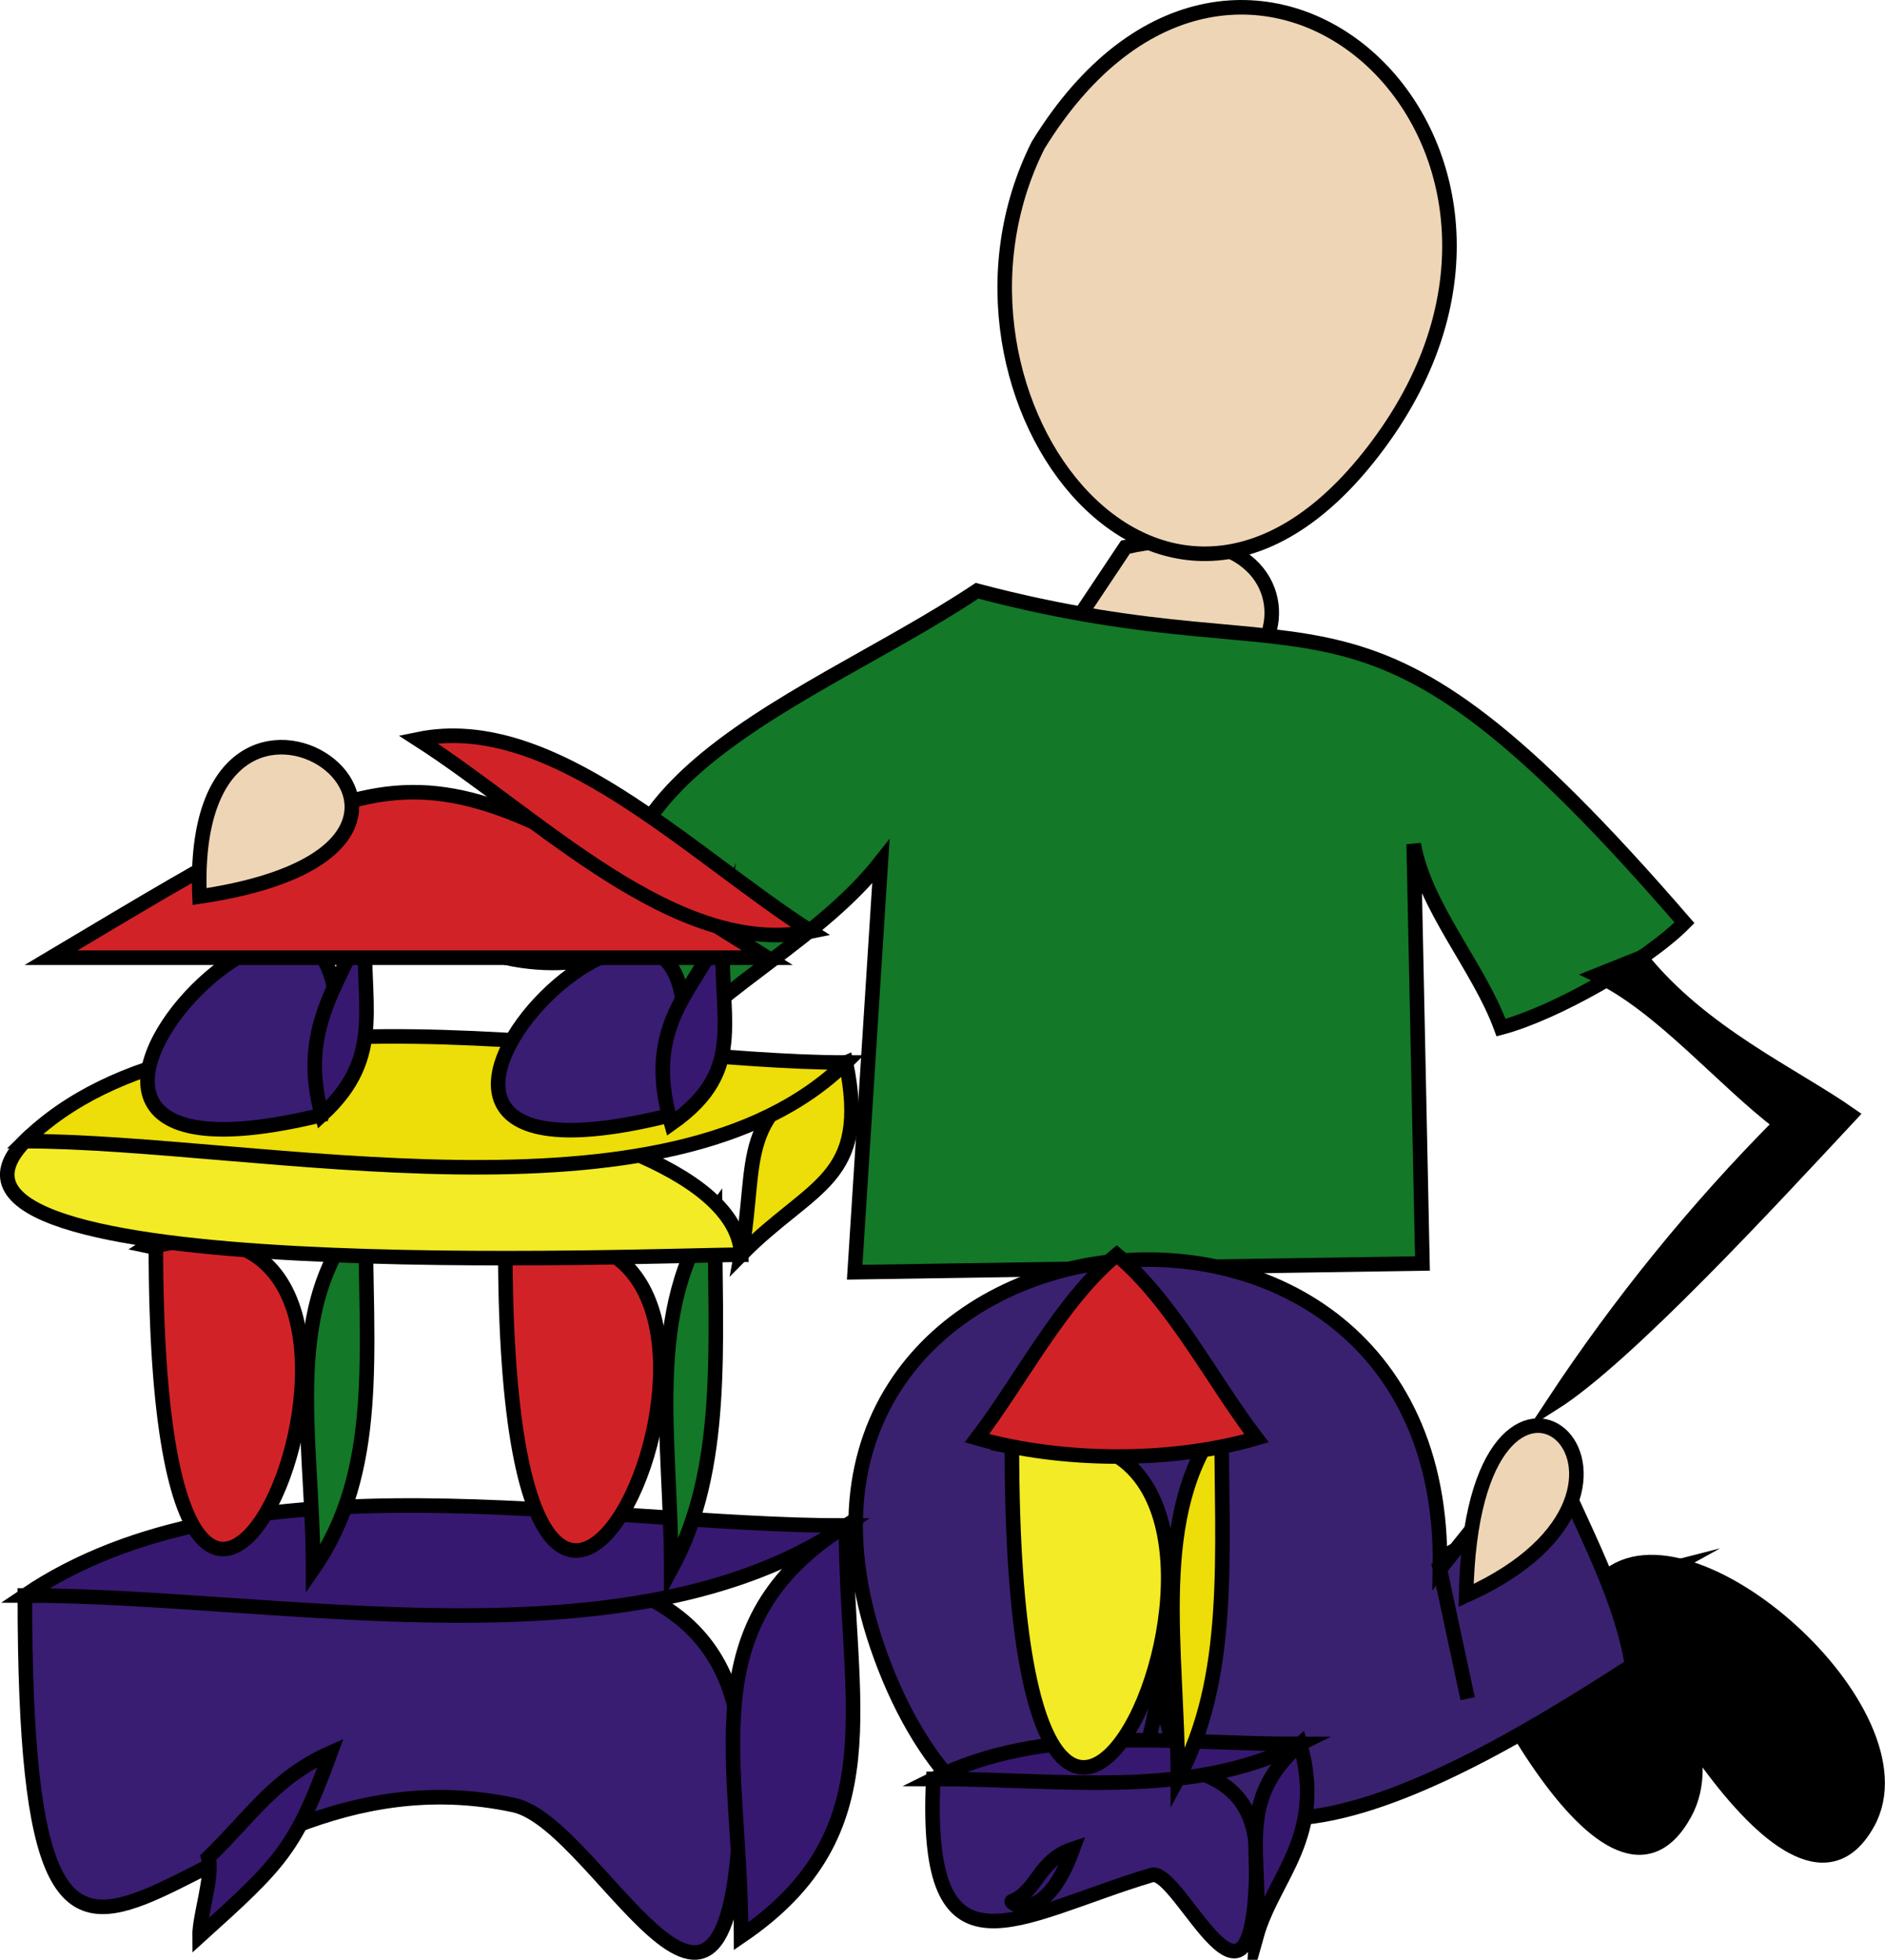 <svg xmlns="http://www.w3.org/2000/svg" xmlns:xlink="http://www.w3.org/1999/xlink" version="1.1" id="Layer_1" x="0px" y="0px" enable-background="new 0 0 822.05 841.89" xml:space="preserve" viewBox="330.18 338.32 161.85 168.24">
<path fill-rule="evenodd" clip-rule="evenodd" fill="#EED5B6" stroke="#000000" stroke-width="1.25" stroke-linecap="square" stroke-miterlimit="10" d="  M426.814,385.285c-2,3-4,6-6,9C441.688,406.549,446.703,380.773,426.814,385.285z"/>
<path fill-rule="evenodd" clip-rule="evenodd" stroke="#000000" stroke-width="1.25" stroke-linecap="square" stroke-miterlimit="10" d="  M408.814,470.785c6.731,6.206,13.117,14.433,17.25,21.75C424.366,484.35,413.353,472.64,408.814,470.785z"/>
<path fill-rule="evenodd" clip-rule="evenodd" d="M425.314,488.035c10.223-5.706,24.428-14.09,33-16.5  C446.48,477.373,431.515,488.558,425.314,488.035z"/>
<path fill="none" stroke="#000000" stroke-width="1.25" stroke-linecap="square" stroke-miterlimit="10" d="M425.314,488.035  c10.223-5.706,24.428-14.09,33-16.5C446.48,477.373,431.515,488.558,425.314,488.035"/>
<path fill-rule="evenodd" clip-rule="evenodd" stroke="#000000" stroke-width="1.25" stroke-linecap="square" stroke-miterlimit="10" d="  M453.814,472.285c0.888,4.749,14.328,33.767,21,21.75C480.155,484.416,461.201,465.399,453.814,472.285z"/>
<path fill-rule="evenodd" clip-rule="evenodd" fill="#392170" stroke="#000000" stroke-width="1.25" stroke-linecap="square" stroke-miterlimit="10" d="  M419.314,498.535c23.273-0.839,30.136-8.141,20.25-30C419.412,467.085,415.673,481.114,419.314,498.535z"/>
<path fill-rule="evenodd" clip-rule="evenodd" stroke="#000000" stroke-width="1.25" stroke-linecap="square" stroke-miterlimit="10" d="  M423.064,473.785c6.951,6.113,13.466,13.239,18,21C440.948,487.541,428.49,476.855,423.064,473.785z"/>
<path fill-rule="evenodd" clip-rule="evenodd" d="M440.314,491.035c10.116-6.116,24.239-15.788,33-18  C462.703,478.874,446.812,490.13,440.314,491.035z"/>
<path fill="none" stroke="#000000" stroke-width="1.25" stroke-linecap="square" stroke-miterlimit="10" d="M440.314,491.035  c10.116-6.116,24.239-15.788,33-18C462.703,478.874,446.812,490.13,440.314,491.035"/>
<path fill-rule="evenodd" clip-rule="evenodd" stroke="#000000" stroke-width="1.25" stroke-linecap="square" stroke-miterlimit="10" d="  M468.064,473.785c1.269,4.573,16.1,32.664,22.5,21C495.745,485.343,475.349,467.334,468.064,473.785z"/>
<path fill-rule="evenodd" clip-rule="evenodd" stroke="#000000" stroke-width="1.25" stroke-linecap="square" stroke-miterlimit="10" d="  M414.064,393.535c-13.28,10.043-26.349,20.183-42,26.25C385.324,418.478,405.001,405.487,414.064,393.535z"/>
<path fill-rule="evenodd" clip-rule="evenodd" fill="#137827" stroke="#000000" stroke-width="1.25" stroke-linecap="square" stroke-miterlimit="10" d="  M414.064,389.035c30.96,8.159,32.233-4.473,60.75,28.5c-3.332,3.369-11.164,7.794-15.75,9c-1.921-5.242-6.519-10.296-7.5-15.75  c0.25,12,0.5,24,0.75,36c-16.25,0.25-32.5,0.5-48.75,0.75c0.75-11.75,1.5-23.5,2.25-35.25c-5.057,6.431-13.302,10.379-18.75,16.5  C373.542,406.468,398.461,399.437,414.064,389.035z"/>
<path fill-rule="evenodd" clip-rule="evenodd" fill="#392170" stroke="#000000" stroke-width="1.25" stroke-linecap="square" stroke-miterlimit="10" d="  M470.314,481.285c-1.039-6.547-5.107-13.28-7.5-19.5c-3,3.75-6,7.5-9,11.25c0.789-40.429-62.534-32.187-48,7.5  c7.651,20.893,25.312,21.468,24-4.5C427.503,507.937,455.858,490.611,470.314,481.285z"/>
<path fill-rule="evenodd" clip-rule="evenodd" fill="#A5A5C2" stroke="#000000" stroke-width="1.25" stroke-linecap="square" stroke-miterlimit="10" d="  M424.564,492.535C408.914,501.964,404.512,485.107,424.564,492.535L424.564,492.535z"/>
<path fill-rule="evenodd" clip-rule="evenodd" fill="#392170" d="M456.064,483.535c-0.75-3.5-1.5-7-2.25-10.5  C454.564,476.535,455.314,480.035,456.064,483.535z"/>
<path fill="none" stroke="#000000" stroke-width="1.25" stroke-linecap="square" stroke-miterlimit="10" d="M456.064,483.535  c-0.75-3.5-1.5-7-2.25-10.5"/>
<path fill-rule="evenodd" clip-rule="evenodd" fill="#381D73" stroke="#000000" stroke-width="1.25" stroke-linecap="square" stroke-miterlimit="10" d="  M332.314,475.285c0,51.33,13.109,11.806,42,18c7.62,1.634,19.5,29.668,19.5-3.375C393.814,463.306,355.126,475.285,332.314,475.285z  "/>
<path fill-rule="evenodd" clip-rule="evenodd" fill="#371870" stroke="#000000" stroke-width="1.25" stroke-linecap="square" stroke-miterlimit="10" d="  M393.814,504.535c13.127-8.929,9-20.015,9-35.25C389.376,477.754,393.814,489.222,393.814,504.535z"/>
<path fill-rule="evenodd" clip-rule="evenodd" fill="#371870" stroke="#000000" stroke-width="1.25" stroke-linecap="square" stroke-miterlimit="10" d="  M332.314,475.285c21.939,0,51.92,6.589,70.5-6C380.875,469.285,350.894,462.696,332.314,475.285z"/>
<path fill-rule="evenodd" clip-rule="evenodd" fill="#371870" stroke="#000000" stroke-width="1.25" stroke-linecap="square" stroke-miterlimit="10" d="  M348.064,497.785c0.453,1.499-0.771,5.04-0.75,6.75c7.017-6.334,8.214-7.469,11.25-15.75  C353.739,490.919,351.67,494.309,348.064,497.785z"/>
<path fill-rule="evenodd" clip-rule="evenodd" fill="#137827" stroke="#000000" stroke-width="1.25" stroke-linecap="square" stroke-miterlimit="10" d="  M361.564,442.285c0,12.199,1.363,22.298-4.5,30.75C357.064,461.375,354.221,450.32,361.564,442.285z"/>
<path fill-rule="evenodd" clip-rule="evenodd" fill="#137827" stroke="#000000" stroke-width="1.25" stroke-linecap="square" stroke-miterlimit="10" d="  M361.564,442.285c-7.438,0.378-12.476-1.038-18.75,3C350.503,446.961,355.314,443.514,361.564,442.285z"/>
<path fill-rule="evenodd" clip-rule="evenodd" fill="#D12327" stroke="#000000" stroke-width="1.25" stroke-linecap="square" stroke-miterlimit="10" d="  M343.564,445.285C343.564,507.133,371.845,438.372,343.564,445.285L343.564,445.285z"/>
<path fill-rule="evenodd" clip-rule="evenodd" fill="#137827" stroke="#000000" stroke-width="1.25" stroke-linecap="square" stroke-miterlimit="10" d="  M391.564,442.285c0,11.567,0.96,22.092-3.75,30.75C387.814,461.814,385.481,450.779,391.564,442.285z"/>
<path fill-rule="evenodd" clip-rule="evenodd" fill="#137827" stroke="#000000" stroke-width="1.25" stroke-linecap="square" stroke-miterlimit="10" d="  M391.564,442.285c-7.281,0.377-12.104-1.219-18,3C381.025,447.043,385.788,443.458,391.564,442.285z"/>
<path fill-rule="evenodd" clip-rule="evenodd" fill="#D12327" stroke="#000000" stroke-width="1.25" stroke-linecap="square" stroke-miterlimit="10" d="  M373.564,445.285C373.564,507.712,403.525,437.739,373.564,445.285L373.564,445.285z"/>
<path fill-rule="evenodd" clip-rule="evenodd" fill="#F2EB25" stroke="#000000" stroke-width="1.25" stroke-linecap="square" stroke-miterlimit="10" d="  M393.814,446.035c-7.259,0-73.801,2.932-61.5-9.75C341.264,427.058,393.366,432.702,393.814,446.035z"/>
<path fill-rule="evenodd" clip-rule="evenodd" fill="#EDDD08" stroke="#000000" stroke-width="1.25" stroke-linecap="square" stroke-miterlimit="10" d="  M393.814,446.035c6.067-6.156,11.084-6.319,9-16.5C393.078,433.638,395.346,437.827,393.814,446.035z"/>
<path fill-rule="evenodd" clip-rule="evenodd" fill="#EDDD08" stroke="#000000" stroke-width="1.25" stroke-linecap="square" stroke-miterlimit="10" d="  M332.314,436.285c19.841,0,55.264,8.197,70.5-6.75C382.974,429.535,347.551,421.338,332.314,436.285z"/>
<path fill-rule="evenodd" clip-rule="evenodd" fill="#381D73" stroke="#000000" stroke-width="1.25" stroke-linecap="square" stroke-miterlimit="10" d="  M387.814,434.035C350.418,443.454,396.427,397.605,387.814,434.035L387.814,434.035z"/>
<path fill-rule="evenodd" clip-rule="evenodd" fill="#371870" stroke="#000000" stroke-width="1.25" stroke-linecap="square" stroke-miterlimit="10" d="  M392.314,417.535c-0.63,8.051,2.308,12.469-4.5,17.25C385.141,425.72,390.554,422.915,392.314,417.535z"/>
<path fill-rule="evenodd" clip-rule="evenodd" fill="#381D73" stroke="#000000" stroke-width="1.25" stroke-linecap="square" stroke-miterlimit="10" d="  M392.314,417.535c-7.438,0.378-12.476-1.039-18.75,3C381.253,422.211,386.064,418.764,392.314,417.535z"/>
<path fill-rule="evenodd" clip-rule="evenodd" fill="#381D73" stroke="#000000" stroke-width="1.25" stroke-linecap="square" stroke-miterlimit="10" d="  M357.814,434.035C319.9,443.302,367.083,396.12,357.814,434.035L357.814,434.035z"/>
<path fill-rule="evenodd" clip-rule="evenodd" fill="#371870" stroke="#000000" stroke-width="1.25" stroke-linecap="square" stroke-miterlimit="10" d="  M361.564,416.785c-0.5,7.616,1.882,12.079-3.75,17.25C355.565,425.953,360.163,422.025,361.564,416.785z"/>
<path fill-rule="evenodd" clip-rule="evenodd" fill="#381D73" stroke="#000000" stroke-width="1.25" stroke-linecap="square" stroke-miterlimit="10" d="  M361.564,416.785c-7.281,0.377-12.104-1.219-18,3C351.025,421.543,355.788,417.958,361.564,416.785z"/>
<path fill-rule="evenodd" clip-rule="evenodd" fill="#381D73" stroke="#000000" stroke-width="1.25" stroke-linecap="square" stroke-miterlimit="10" d="  M410.314,491.035c-0.879,18.026,7.156,11.715,18.75,8.25c2.439-0.729,9,16.046,9-1.5  C438.064,485.42,420.883,491.035,410.314,491.035z"/>
<path fill-rule="evenodd" clip-rule="evenodd" fill="#371870" stroke="#000000" stroke-width="1.25" stroke-linecap="square" stroke-miterlimit="10" d="  M438.064,504.535c1.442-5.125,5.981-8.562,3.75-16.5C436.219,492.96,438.571,497.174,438.064,504.535z"/>
<path fill-rule="evenodd" clip-rule="evenodd" fill="#371870" stroke="#000000" stroke-width="1.25" stroke-linecap="square" stroke-miterlimit="10" d="  M410.314,491.035c11.1,0,21.984,1.769,31.5-3C430.715,488.035,419.83,486.266,410.314,491.035z"/>
<path fill-rule="evenodd" clip-rule="evenodd" fill="#371870" stroke="#000000" stroke-width="1.25" stroke-linecap="square" stroke-miterlimit="10" d="  M417.064,501.535c-0.27,0.105,2.79,2.286,5.25-4.5C419.292,498.034,419.27,500.674,417.064,501.535z"/>
<path fill-rule="evenodd" clip-rule="evenodd" fill="#EDDD08" stroke="#000000" stroke-width="1.25" stroke-linecap="square" stroke-miterlimit="10" d="  M435.064,460.285c0,11.567,0.96,22.092-3.75,30.75C431.314,479.825,428.908,468.244,435.064,460.285z"/>
<path fill-rule="evenodd" clip-rule="evenodd" fill="#F2EB25" stroke="#000000" stroke-width="1.25" stroke-linecap="square" stroke-miterlimit="10" d="  M435.064,460.285c-6.812,0.266-11.999-0.818-18,2.25C423.878,463.864,429.268,461.155,435.064,460.285z"/>
<path fill-rule="evenodd" clip-rule="evenodd" fill="#F2EB25" stroke="#000000" stroke-width="1.25" stroke-linecap="square" stroke-miterlimit="10" d="  M417.064,462.535C417.064,527.972,447.26,455.154,417.064,462.535L417.064,462.535z"/>
<path fill-rule="evenodd" clip-rule="evenodd" fill="#D12327" stroke="#000000" stroke-width="1.25" stroke-linecap="square" stroke-miterlimit="10" d="  M426.064,446.035c-4.793,3.984-8.199,10.761-12,15.75c7.227,2.062,16.698,2.133,24,0  C434.259,456.79,430.853,450.038,426.064,446.035z"/>
<path fill-rule="evenodd" clip-rule="evenodd" fill="#D12327" stroke="#000000" stroke-width="1.25" stroke-linecap="square" stroke-miterlimit="10" d="  M334.564,420.535c20.5,0,41,0,61.5,0C365.267,401.287,365.869,401.901,334.564,420.535z"/>
<path fill-rule="evenodd" clip-rule="evenodd" fill="#D12327" stroke="#000000" stroke-width="1.25" stroke-linecap="square" stroke-miterlimit="10" d="  M399.814,418.285c-10.48-6.718-22.23-18.877-33.75-16.5C376.544,408.502,388.294,420.662,399.814,418.285z"/>
<path fill-rule="evenodd" clip-rule="evenodd" fill="#EED5B6" stroke="#000000" stroke-width="1.25" stroke-linecap="square" stroke-miterlimit="10" d="  M347.314,415.285C346.192,388.796,377.292,410.85,347.314,415.285L347.314,415.285z"/>
<path fill-rule="evenodd" clip-rule="evenodd" stroke="#000000" stroke-width="1.25" stroke-linecap="square" stroke-miterlimit="10" d="  M489.064,434.035c-4.89-3.432-12.795-6.978-18-13.5c-1.25,0.5-2.5,1-3.75,1.5c5.51,2.64,10.782,8.979,15.75,12.75  c-7.292,7.341-13.799,15.369-19.5,24C469.844,454.81,482.238,441.349,489.064,434.035z"/>
<path fill-rule="evenodd" clip-rule="evenodd" fill="#EED5B6" stroke="#000000" stroke-width="1.25" stroke-linecap="square" stroke-miterlimit="10" d="  M456.064,475.285C477.11,465.797,456.581,447.865,456.064,475.285L456.064,475.285z"/>
<path fill-rule="evenodd" clip-rule="evenodd" fill="#EED5B6" stroke="#000000" stroke-width="1.25" stroke-linecap="square" stroke-miterlimit="10" d="  M419.314,350.785c-10.887,21.721,11.453,50.566,29.625,25.125C467.39,350.079,436.588,322.703,419.314,350.785z"/>
</svg>
